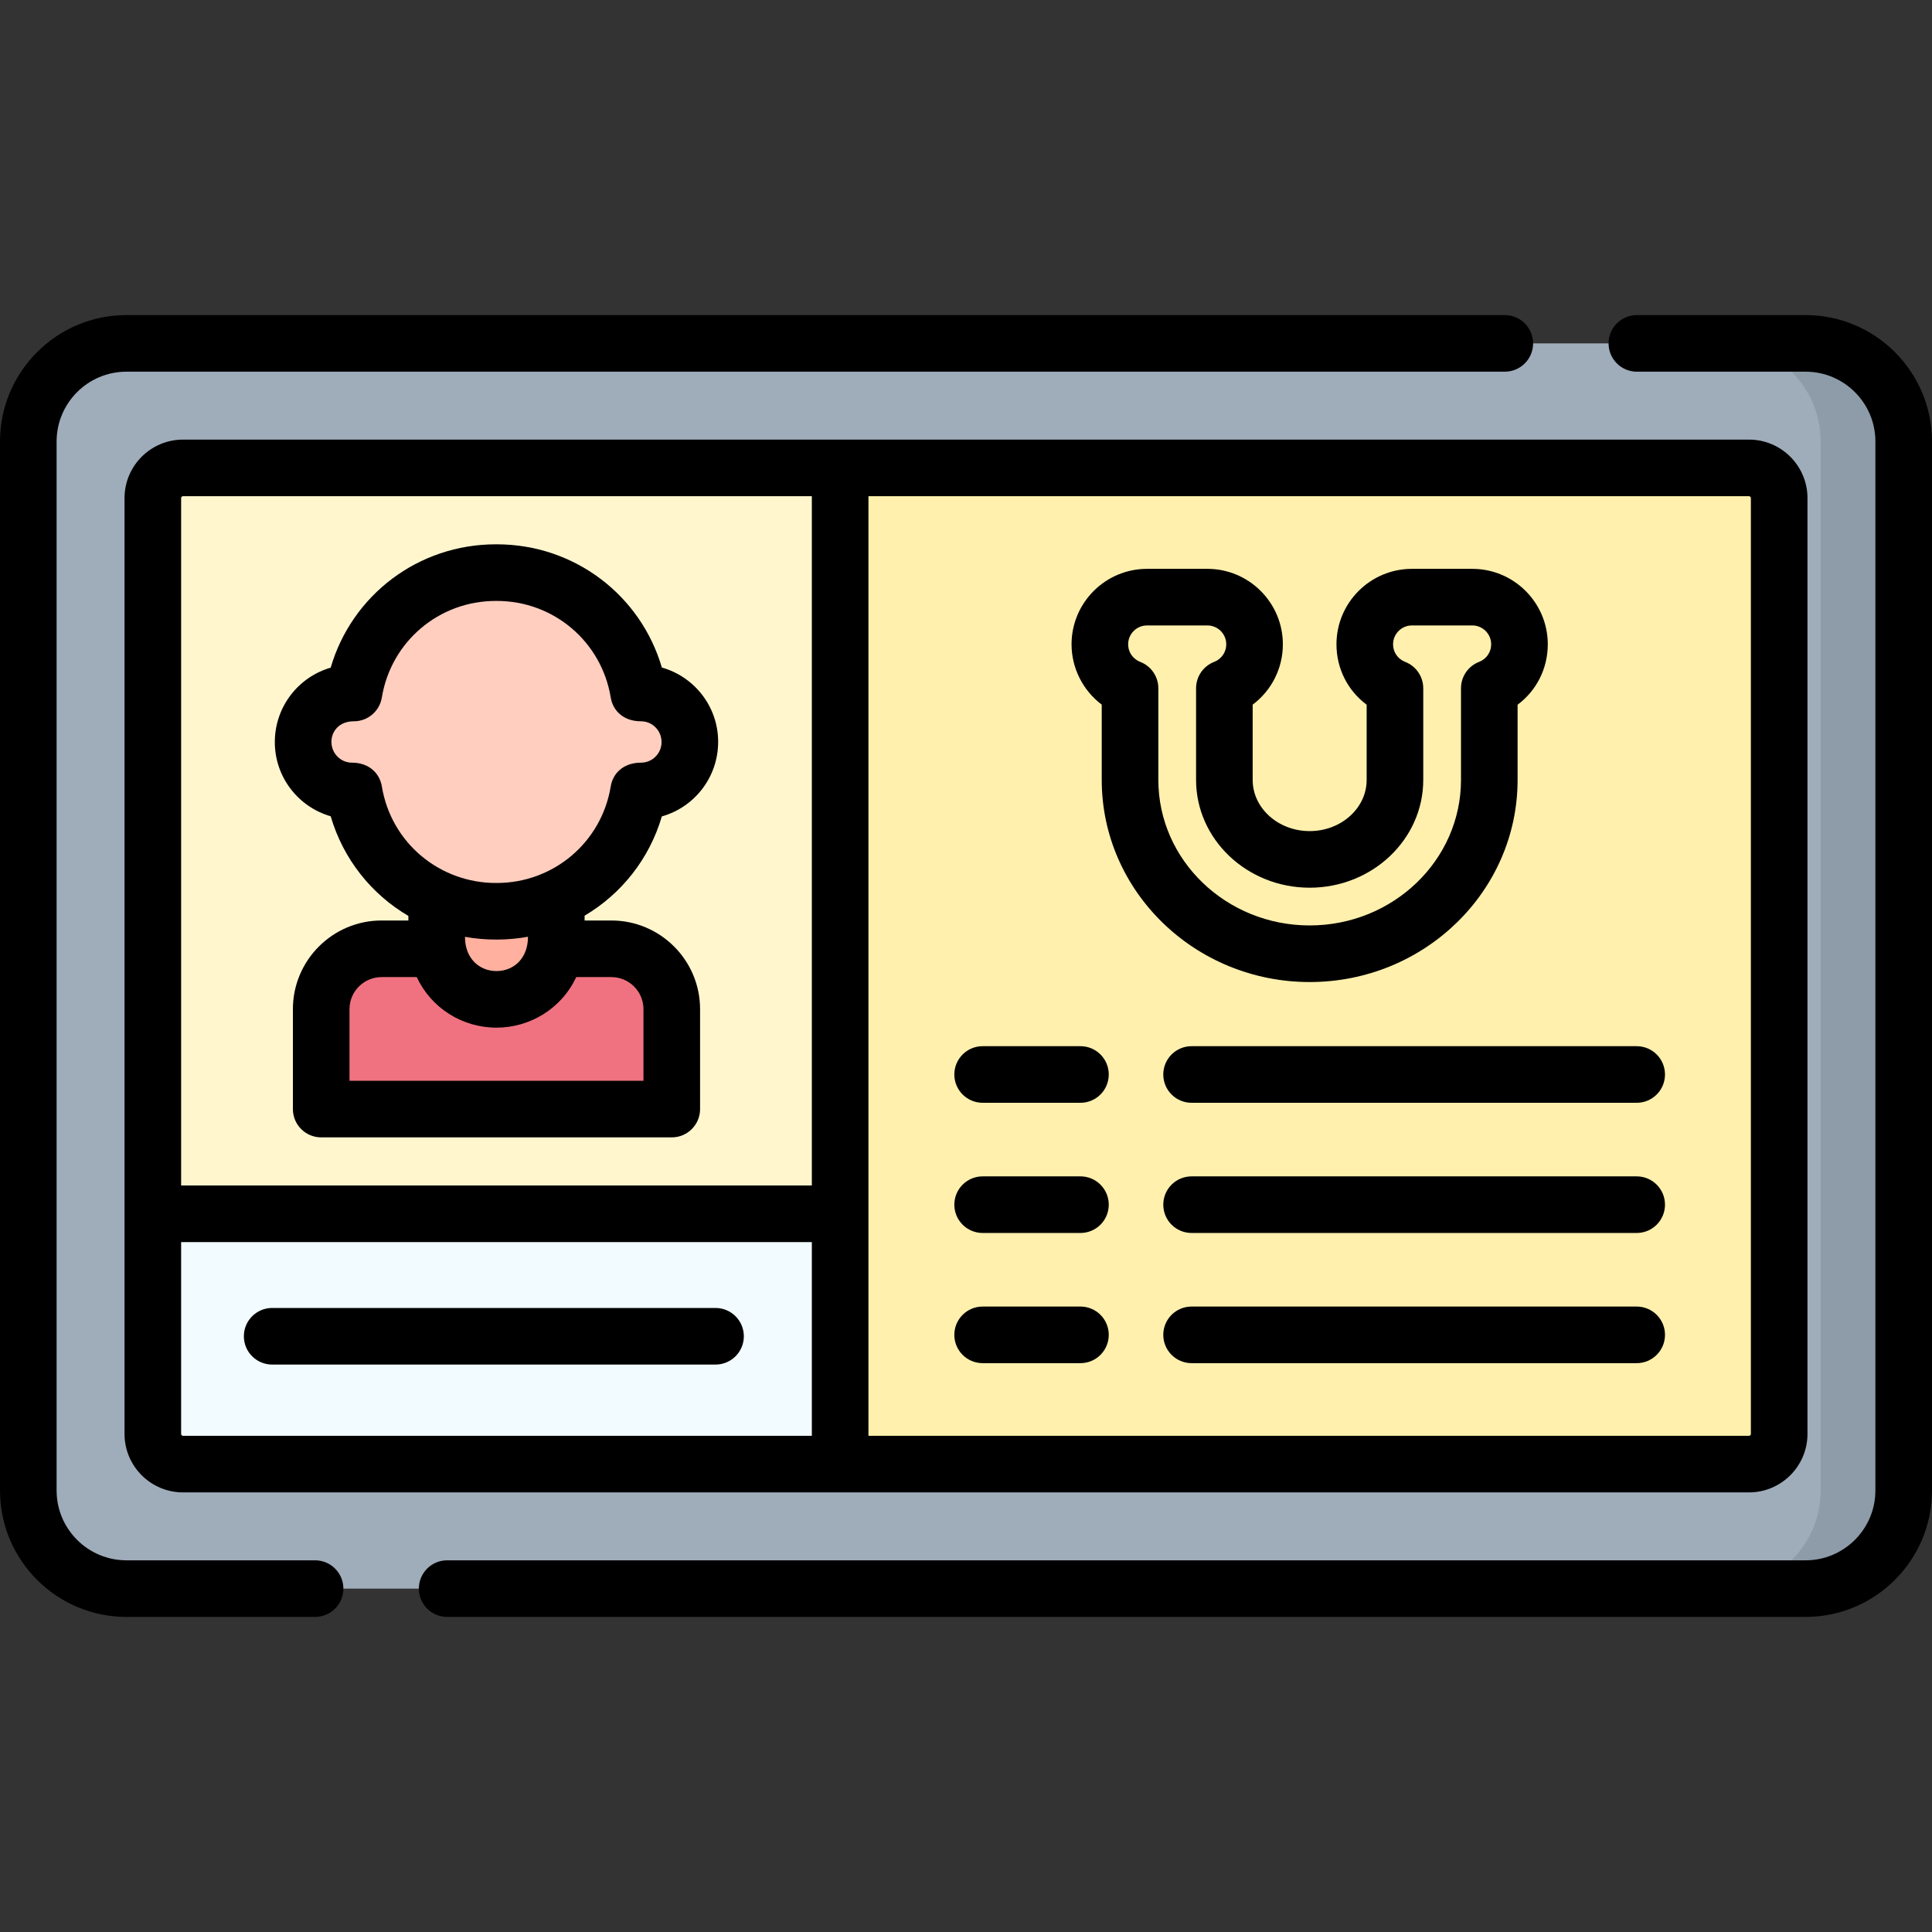 <svg id="Capa_1" enable-background="new 0 0 512 512" height="512" viewBox="0 0 512 512" width="512" xmlns="http://www.w3.org/2000/svg"><rect x="0" y="0" width="512" height="512" fill="#333333" stroke="none"/><g><g><path d="m460.5 91c-3.216 0-421.187 0-427 0-14.359 0-26 11.641-26 26v278c0 14.359 11.641 26 26 26h427c14.359 0 26-11.641 26-26v-278c0-14.359-11.641-26-26-26z" fill="#9facba"/><path d="m40.5 321.667v-189.667c0-4.418 3.582-8 8-8h174.148v197.667z" fill="#fff6ce"/><path d="m178.027 293.917h-92.907v-26.476c0-8.837 7.163-16 16-16h60.907c8.837 0 16 7.163 16 16z" fill="#f07281"/><path d="m222.648 388v-264h240.852c4.418 0 8 3.582 8 8v248c0 4.418-3.582 8-8 8z" fill="#fff0ad"/><path d="m131.574 264.841c-8.754 0-15.85-7.096-15.85-15.85v-35.338h31.699v35.338c.001 8.753-7.096 15.85-15.849 15.85z" fill="#ffb09e"/><path d="m169.874 183.648h-.619c-2.971-18.092-18.672-31.898-37.605-31.898h-.259c-18.933 0-34.634 13.806-37.605 31.898h-.512c-7.148 0-12.943 5.795-12.943 12.943v.08c0 7.148 5.795 12.943 12.943 12.943h.514c2.976 18.085 18.674 31.885 37.602 31.885h.259c18.928 0 34.626-13.799 37.602-31.885h.621c7.148 0 12.943-5.795 12.943-12.943v-.08c.002-7.148-5.793-12.943-12.941-12.943z" fill="#ffcebf"/><path d="m40.5 321.667v58.333c0 4.418 3.582 8 8 8h174.148v-66.333z" fill="#f2fbff"/><path d="m478.5 91h-22c14.359 0 26 11.641 26 26v278c0 14.359-11.641 26-26 26h22c14.359 0 26-11.641 26-26v-278c0-14.359-11.641-26-26-26z" fill="#8d9ca8"/></g><g><path d="m478.5 83.5h-44.714c-4.142 0-7.5 3.358-7.5 7.5s3.358 7.5 7.5 7.5h44.714c10.201 0 18.5 8.299 18.5 18.5v278c0 10.201-8.299 18.5-18.5 18.5h-360c-4.142 0-7.5 3.358-7.5 7.5s3.358 7.5 7.5 7.5h360c18.472 0 33.5-15.028 33.5-33.5v-278c0-18.472-15.028-33.5-33.5-33.5z"/><path d="m83.5 413.5h-50c-10.201 0-18.5-8.299-18.5-18.5v-278c0-10.201 8.299-18.5 18.5-18.5h365.286c4.142 0 7.5-3.358 7.5-7.5s-3.358-7.5-7.5-7.5h-365.286c-18.472 0-33.5 15.028-33.5 33.5v278c0 18.472 15.028 33.5 33.5 33.5h50c4.142 0 7.5-3.358 7.5-7.5s-3.358-7.5-7.5-7.5z"/><path d="m48.5 116.5c-8.547 0-15.5 6.953-15.5 15.5v248c0 8.547 6.953 15.5 15.5 15.5h415c8.547 0 15.5-6.953 15.5-15.5v-248c0-8.547-6.953-15.5-15.5-15.5-11.822 0-389.443 0-415 0zm-.5 15.5c0-.276.224-.5.5-.5h166.648v182.667h-167.148zm0 248v-50.833h167.148v51.333h-166.648c-.276 0-.5-.224-.5-.5zm416-248v248c0 .276-.224.5-.5.5h-233.352c0-5.643 0-245.882 0-249h233.352c.276 0 .5.224.5.5z"/><path d="m175.395 216.355c8.6-2.416 14.922-10.338 14.922-19.765 0-9.358-6.322-17.268-14.918-19.685-5.631-19.223-23.218-32.656-43.748-32.656h-.26c-20.541 0-38.136 13.45-43.758 32.69-8.538 2.457-14.802 10.349-14.802 19.731 0 9.317 6.267 17.199 14.806 19.652 3.318 11.34 10.799 20.664 20.587 26.409v1.208h-7.104c-12.958 0-23.5 10.542-23.5 23.5v26.477c0 4.142 3.358 7.5 7.5 7.5h92.907c4.142 0 7.5-3.358 7.5-7.5v-26.476c0-12.958-10.542-23.5-23.5-23.5h-7.104v-1.273c9.726-5.745 17.161-15.029 20.472-26.312zm-43.821 40.986c-4.483 0-8.35-3.273-8.35-9.072 2.628.473 5.413.729 8.426.729 2.833 0 5.808-.293 8.273-.749 0 5.82-3.853 9.092-8.349 9.092zm-38.3-55.228c-3.001 0-5.443-2.441-5.443-5.522 0-2.735 2.003-5.443 5.955-5.443 3.673 0 6.806-2.66 7.401-6.285 2.437-14.841 15.139-25.613 30.204-25.613h.26c15.064 0 27.767 10.772 30.204 25.613.553 3.368 3.257 6.285 8.02 6.285 3.001 0 5.443 2.442 5.443 5.523 0 3.001-2.442 5.442-5.443 5.442-4.606 0-7.442 2.765-8.021 6.282-2.453 14.904-15.231 25.603-30.202 25.603h-.26c-14.717 0-27.711-10.467-30.202-25.603-.569-3.448-3.379-6.282-7.916-6.282zm77.253 65.327v18.977h-77.906v-18.977c0-4.687 3.813-8.5 8.5-8.5h9.324c3.806 8.176 12.032 13.4 21.129 13.4 8.678 0 17.158-4.871 21.13-13.4h9.324c4.686 0 8.499 3.813 8.499 8.5z"/><path d="m291.971 186.736v19.951c0 29.535 24.719 53.563 55.103 53.563s55.103-24.028 55.103-53.563v-19.93c4.98-3.703 8-9.553 8-16.007 0-11.028-8.972-20-20-20h-16c-11.028 0-20 8.972-20 20 0 6.454 3.02 12.304 8 16.007v19.93c0 7.479-6.775 13.563-15.103 13.563s-15.103-6.084-15.103-13.563v-19.949c5.033-3.769 8-9.652 8-15.988 0-11.028-8.972-20-20-20h-16c-11.028 0-20 8.972-20 20 0 6.304 3.016 12.238 8 15.986zm12-20.986h16c2.757 0 5 2.243 5 5 0 1.69-.852 3.253-2.277 4.181-.292.19-.604.35-.926.474-2.891 1.117-4.797 3.897-4.797 6.996v24.286c0 15.75 13.504 28.563 30.103 28.563s30.103-12.813 30.103-28.563v-24.286c0-3.099-1.906-5.878-4.796-6.996-1.946-.752-3.204-2.58-3.204-4.656 0-2.757 2.243-5 5-5h16c2.757 0 5 2.243 5 5 0 2.076-1.257 3.903-3.204 4.656-2.891 1.117-4.796 3.897-4.796 6.996v24.286c0 21.264-17.99 38.563-40.103 38.563s-40.103-17.299-40.103-38.563v-24.286c0-3.1-1.907-5.881-4.799-6.997-.242-.093-.48-.208-.708-.341-1.561-.908-2.492-2.521-2.492-4.313-.001-2.757 2.242-5 4.999-5z"/><path d="m308.282 284.75c0 4.142 3.358 7.5 7.5 7.5h117.958c4.142 0 7.5-3.358 7.5-7.5s-3.358-7.5-7.5-7.5h-117.958c-4.142 0-7.5 3.358-7.5 7.5z"/><path d="m433.741 311.75h-117.959c-4.142 0-7.5 3.358-7.5 7.5s3.358 7.5 7.5 7.5h117.958c4.142 0 7.5-3.358 7.5-7.5s-3.357-7.5-7.499-7.5z"/><path d="m433.741 346.25h-117.959c-4.142 0-7.5 3.358-7.5 7.5s3.358 7.5 7.5 7.5h117.958c4.142 0 7.5-3.358 7.5-7.5s-3.357-7.5-7.499-7.5z"/><path d="m260.407 292.25h25.926c4.142 0 7.5-3.358 7.5-7.5s-3.358-7.5-7.5-7.5h-25.926c-4.142 0-7.5 3.358-7.5 7.5s3.358 7.5 7.5 7.5z"/><path d="m260.407 326.75h25.926c4.142 0 7.5-3.358 7.5-7.5s-3.358-7.5-7.5-7.5h-25.926c-4.142 0-7.5 3.358-7.5 7.5s3.358 7.5 7.5 7.5z"/><path d="m260.407 361.25h25.926c4.142 0 7.5-3.358 7.5-7.5s-3.358-7.5-7.5-7.5h-25.926c-4.142 0-7.5 3.358-7.5 7.5s3.358 7.5 7.5 7.5z"/><path d="m189.625 346.625h-117.5c-4.142 0-7.5 3.358-7.5 7.5s3.358 7.5 7.5 7.5h117.5c4.142 0 7.5-3.358 7.5-7.5s-3.358-7.5-7.5-7.5z"/></g></g></svg>